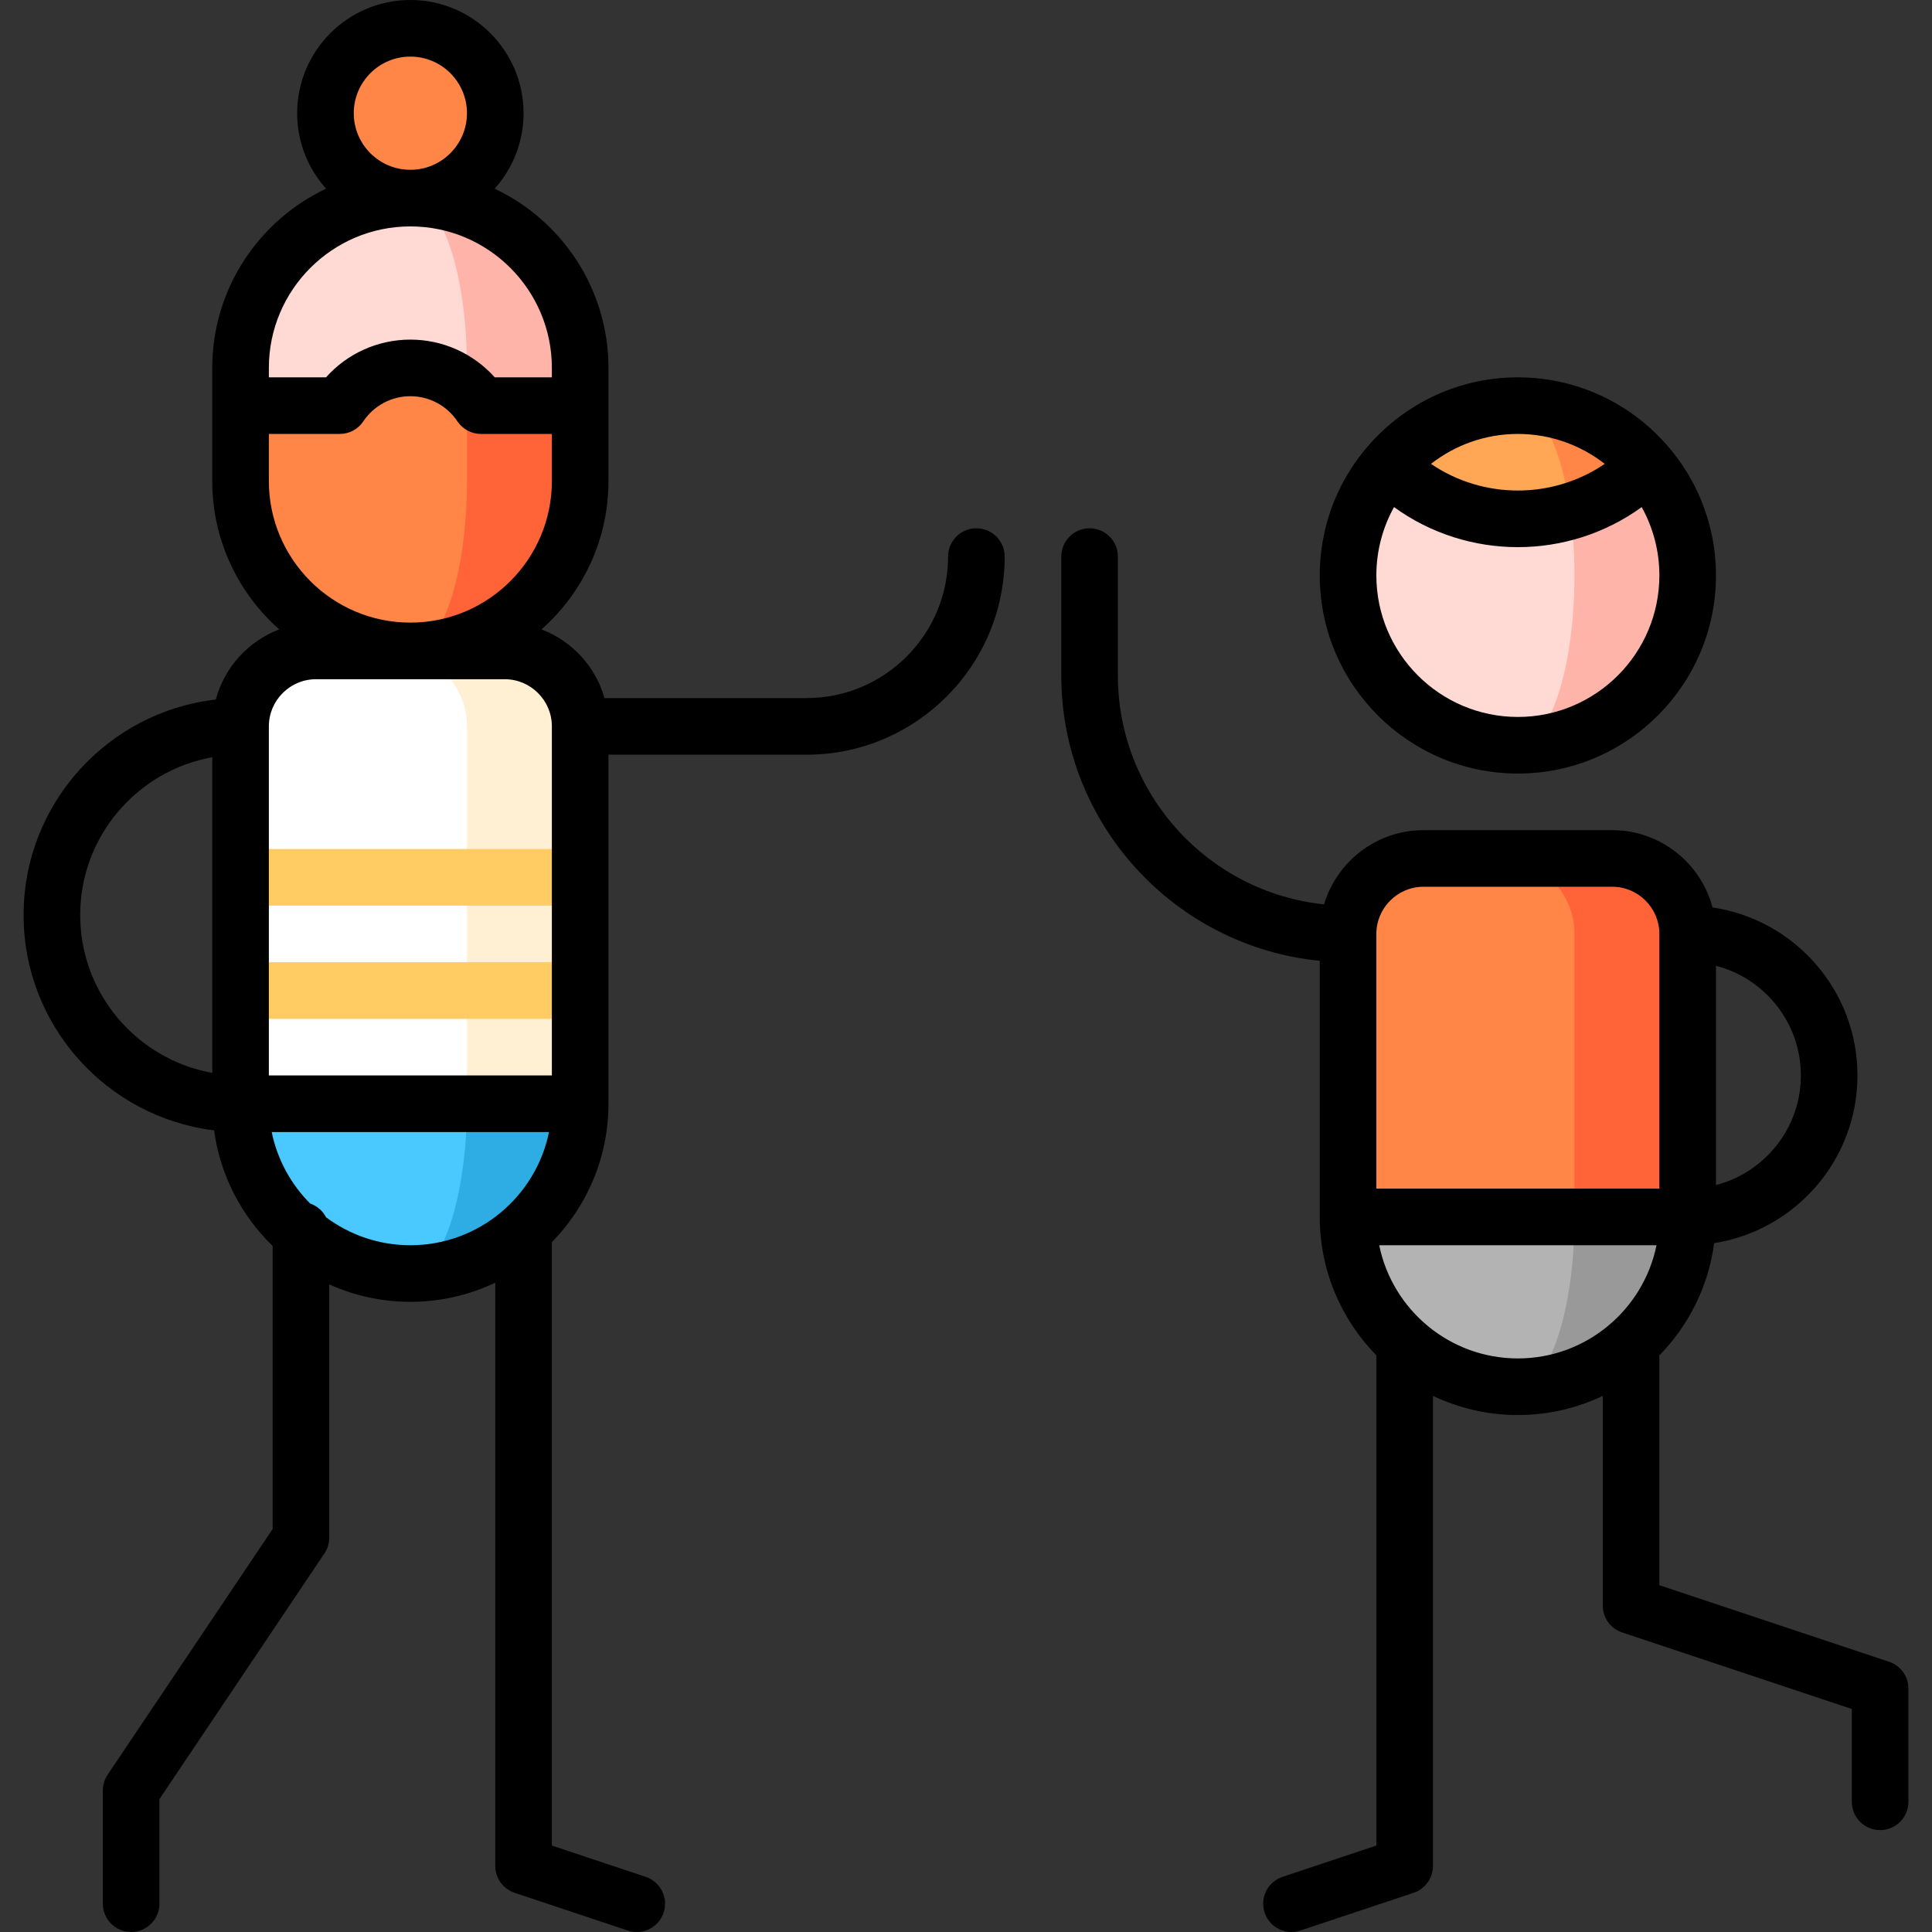 <?xml version="1.0" encoding="iso-8859-1"?>
<!-- Generator: Adobe Illustrator 19.0.0, SVG Export Plug-In . SVG Version: 6.00 Build 0)  -->
<svg version="1.1" id="Capa_1" xmlns="http://www.w3.org/2000/svg" xmlns:xlink="http://www.w3.org/1999/xlink" x="0px" y="0px"
	 viewBox="0 0 512.002 512.002" style="enable-background:new 0 0 512.002 512.002;" xml:space="preserve">
<rect x="0" y="0" width="512.002" height="512.002" fill="#333333" stroke="none"/>
<path style="fill:#2DADE3;" d="M108.751,262.5v75c24.853,0,45-20.147,45-45L108.751,262.5z"/>
<path style="fill:#49C9FF;" d="M123.751,292.5l-15-30l-45,30c0,24.853,20.147,45,45,45C117.035,337.5,123.751,317.353,123.751,292.5
	z"/>
<path style="fill:#FFF0D3;" d="M133.751,172.5h-30l20,120h30v-100C153.751,181.454,144.797,172.5,133.751,172.5z"/>
<path style="fill:#FFFFFF;" d="M103.751,172.5h-20c-11.046,0-20,8.954-20,20v100h60v-100
	C123.751,181.454,114.797,172.5,103.751,172.5z"/>
<circle style="fill:#FF8646;" cx="108.75" cy="30" r="22.5"/>
<path style="fill:#FFB4A9;" d="M108.751,52.5v101l45-46v-10C153.751,72.647,133.604,52.5,108.751,52.5z"/>
<path style="fill:#FFD9D4;" d="M108.751,52.5c-24.853,0-45,20.147-45,45v10l60,46v-56C123.751,72.647,117.035,52.5,108.751,52.5z"/>
<path style="fill:#FF6337;" d="M127.46,107.5c-1.053-1.573-2.303-3.002-3.709-4.261l-15,69.261c24.853,0,45-20.147,45-45v-20H127.46
	z"/>
<path style="fill:#FF8646;" d="M123.751,127.5v-24.261c-3.981-3.566-9.235-5.739-15-5.739c-7.801,0-14.672,3.971-18.709,10H63.751
	v20c0,24.853,20.147,45,45,45C117.035,172.5,123.751,152.353,123.751,127.5z"/>
<path style="fill:#FFB4A9;" d="M436.506,123.335c0.01-0.01-34.255-0.005-34.255-0.005v74.17c24.85,0,45-20.15,45-45
	C447.251,141.38,443.206,131.185,436.506,123.335z"/>
<path style="fill:#FFD9D4;" d="M416.141,135.51l-48.145-12.175c-6.7,7.85-10.745,18.045-10.745,29.165c0,24.85,20.15,45,45,45
	c8.28,0,15-20.15,15-45C417.251,146.49,416.861,140.75,416.141,135.51z"/>
<path style="fill:#FF8646;" d="M402.251,107.5l13.89,28.01c7.45-2.23,14.475-6.295,20.365-12.175
	C428.256,113.645,415.971,107.5,402.251,107.5z"/>
<path style="fill:#FFA754;" d="M402.251,107.5c-13.72,0-26.005,6.145-34.255,15.835c13.04,13.04,31.645,17.105,48.145,12.175
	C413.911,119.08,408.531,107.5,402.251,107.5z"/>
<path style="fill:#999999;" d="M402.251,277.5v90c24.853,0,45-20.147,45-45L402.251,277.5z"/>
<path style="fill:#B3B3B3;" d="M417.251,322.5l-15-45l-45,45c0,24.853,20.147,45,45,45C410.535,367.5,417.251,347.353,417.251,322.5
	z"/>
<path style="fill:#FF6337;" d="M427.251,227.5h-30l20,95h30v-75C447.251,236.454,438.297,227.5,427.251,227.5z"/>
<path style="fill:#FF8646;" d="M397.251,227.5h-20c-11.046,0-20,8.954-20,20v75h60v-75C417.251,236.454,408.297,227.5,397.251,227.5
	z"/>
<g>
	<rect x="63.751" y="255" style="fill:#FFCB63;" width="90" height="15"/>
	<rect x="63.751" y="225" style="fill:#FFCB63;" width="90" height="15"/>
</g>
<path d="M258.751,140c-4.143,0-7.5,3.358-7.5,7.5c0,20.678-16.822,37.5-37.5,37.5h-53.548c-2.378-8.375-8.63-15.132-16.691-18.204
	c10.869-9.626,17.739-23.67,17.739-39.296v-30c0-20.965-12.356-39.091-30.165-47.499c4.762-5.312,7.665-12.323,7.665-20.001
	c0-16.542-13.458-30-30-30s-30,13.458-30,30c0,7.678,2.903,14.689,7.665,20.001C68.607,58.409,56.251,76.535,56.251,97.5v30
	c0,15.626,6.87,29.67,17.739,39.296c-8.185,3.119-14.507,10.036-16.801,18.589C28.564,188.654,6.251,213.014,6.251,242.5
	c0,29.331,22.079,53.585,50.488,57.057c1.613,11.945,7.253,22.624,15.512,30.626v75.032l-43.726,65.104
	c-0.831,1.236-1.274,2.692-1.274,4.182v30c0,4.142,3.357,7.5,7.5,7.5s7.5-3.358,7.5-7.5v-27.715l43.726-65.104
	c0.831-1.236,1.274-2.692,1.274-4.182v-67.123c6.567,2.961,13.841,4.623,21.5,4.623c8.048,0,15.676-1.825,22.5-5.076V494.5
	c0,3.228,2.065,6.094,5.128,7.115l30,10c0.787,0.262,1.587,0.387,2.373,0.387c3.141,0,6.066-1.988,7.114-5.13
	c1.31-3.93-0.813-8.177-4.743-9.487l-24.872-8.291V329.192c9.27-9.472,15-22.423,15-36.692V200h52.5c28.948,0,52.5-23.551,52.5-52.5
	C266.251,143.358,262.894,140,258.751,140z M93.751,30c0-8.271,6.729-15,15-15s15,6.729,15,15s-6.729,15-15,15
	S93.751,38.271,93.751,30z M108.751,60c20.678,0,37.5,16.822,37.5,37.5v2.5h-15.139c-5.653-6.325-13.747-10-22.361-10
	s-16.708,3.675-22.361,10H71.251v-2.5C71.251,76.822,88.073,60,108.751,60z M71.251,127.5V115h18.791
	c2.502,0,4.84-1.248,6.232-3.327c2.797-4.178,7.462-6.673,12.477-6.673s9.68,2.495,12.477,6.673c1.393,2.079,3.73,3.327,6.232,3.327
	h18.791v12.5c0,20.678-16.822,37.5-37.5,37.5S71.251,148.178,71.251,127.5z M83.751,180h50c6.893,0,12.5,5.607,12.5,12.5V285h-75
	v-92.5C71.251,185.607,76.858,180,83.751,180z M21.251,242.5c0-20.875,15.132-38.27,35-41.824v83.648
	C36.383,280.77,21.251,263.375,21.251,242.5z M86.416,322.603c-0.879-1.705-2.39-3.025-4.225-3.657
	c-5.074-5.096-8.696-11.637-10.186-18.946h73.491c-3.484,17.096-18.635,30-36.745,30C100.389,330,92.66,327.247,86.416,322.603z"/>
<path d="M402.251,205c28.948,0,52.5-23.551,52.5-52.5s-23.552-52.5-52.5-52.5s-52.5,23.551-52.5,52.5S373.303,205,402.251,205z
	 M425.273,122.931c-13.839,9.42-32.206,9.42-46.044,0c6.36-4.963,14.348-7.931,23.022-7.931S418.913,117.968,425.273,122.931z
	 M369.431,134.384c9.751,7.072,21.284,10.615,32.82,10.615s23.069-3.542,32.82-10.615c2.978,5.374,4.68,11.549,4.68,18.116
	c0,20.678-16.822,37.5-37.5,37.5s-37.5-16.822-37.5-37.5C364.751,145.933,366.453,139.758,369.431,134.384z"/>
<path d="M500.623,440.385l-60.872-20.291v-60.902c7.739-7.908,12.998-18.243,14.526-29.744
	c21.488-3.384,37.974-22.025,37.974-44.448c0-22.574-16.71-41.314-38.409-44.513C450.733,228.71,439.991,220,427.251,220h-50
	c-12.442,0-22.976,8.309-26.357,19.668c-30.659-3.19-54.643-29.179-54.643-60.668v-31.5c0-4.142-3.357-7.5-7.5-7.5
	s-7.5,3.358-7.5,7.5V179c0,39.376,30.102,71.847,68.5,75.627V322.5c0,14.269,5.73,27.22,15,36.692v129.902l-24.872,8.291
	c-3.929,1.31-6.053,5.558-4.743,9.487c1.048,3.143,3.974,5.13,7.114,5.13c0.786,0,1.586-0.125,2.373-0.387l30-10
	c3.062-1.021,5.128-3.887,5.128-7.115V369.924c6.824,3.251,14.452,5.076,22.5,5.076s15.676-1.825,22.5-5.076V425.5
	c0,3.228,2.065,6.094,5.128,7.115l60.872,20.291V477.5c0,4.142,3.357,7.5,7.5,7.5s7.5-3.358,7.5-7.5v-30
	C505.751,444.272,503.686,441.406,500.623,440.385z M477.251,285c0,13.953-9.575,25.712-22.5,29.051V255.95
	C467.676,259.288,477.251,271.047,477.251,285z M377.251,235h50c6.893,0,12.5,5.607,12.5,12.5V315h-75v-67.5
	C364.751,240.607,370.358,235,377.251,235z M365.506,330h73.491c-3.484,17.096-18.635,30-36.745,30S368.99,347.096,365.506,330z"/>
<g>
</g>
<g>
</g>
<g>
</g>
<g>
</g>
<g>
</g>
<g>
</g>
<g>
</g>
<g>
</g>
<g>
</g>
<g>
</g>
<g>
</g>
<g>
</g>
<g>
</g>
<g>
</g>
<g>
</g>
</svg>
